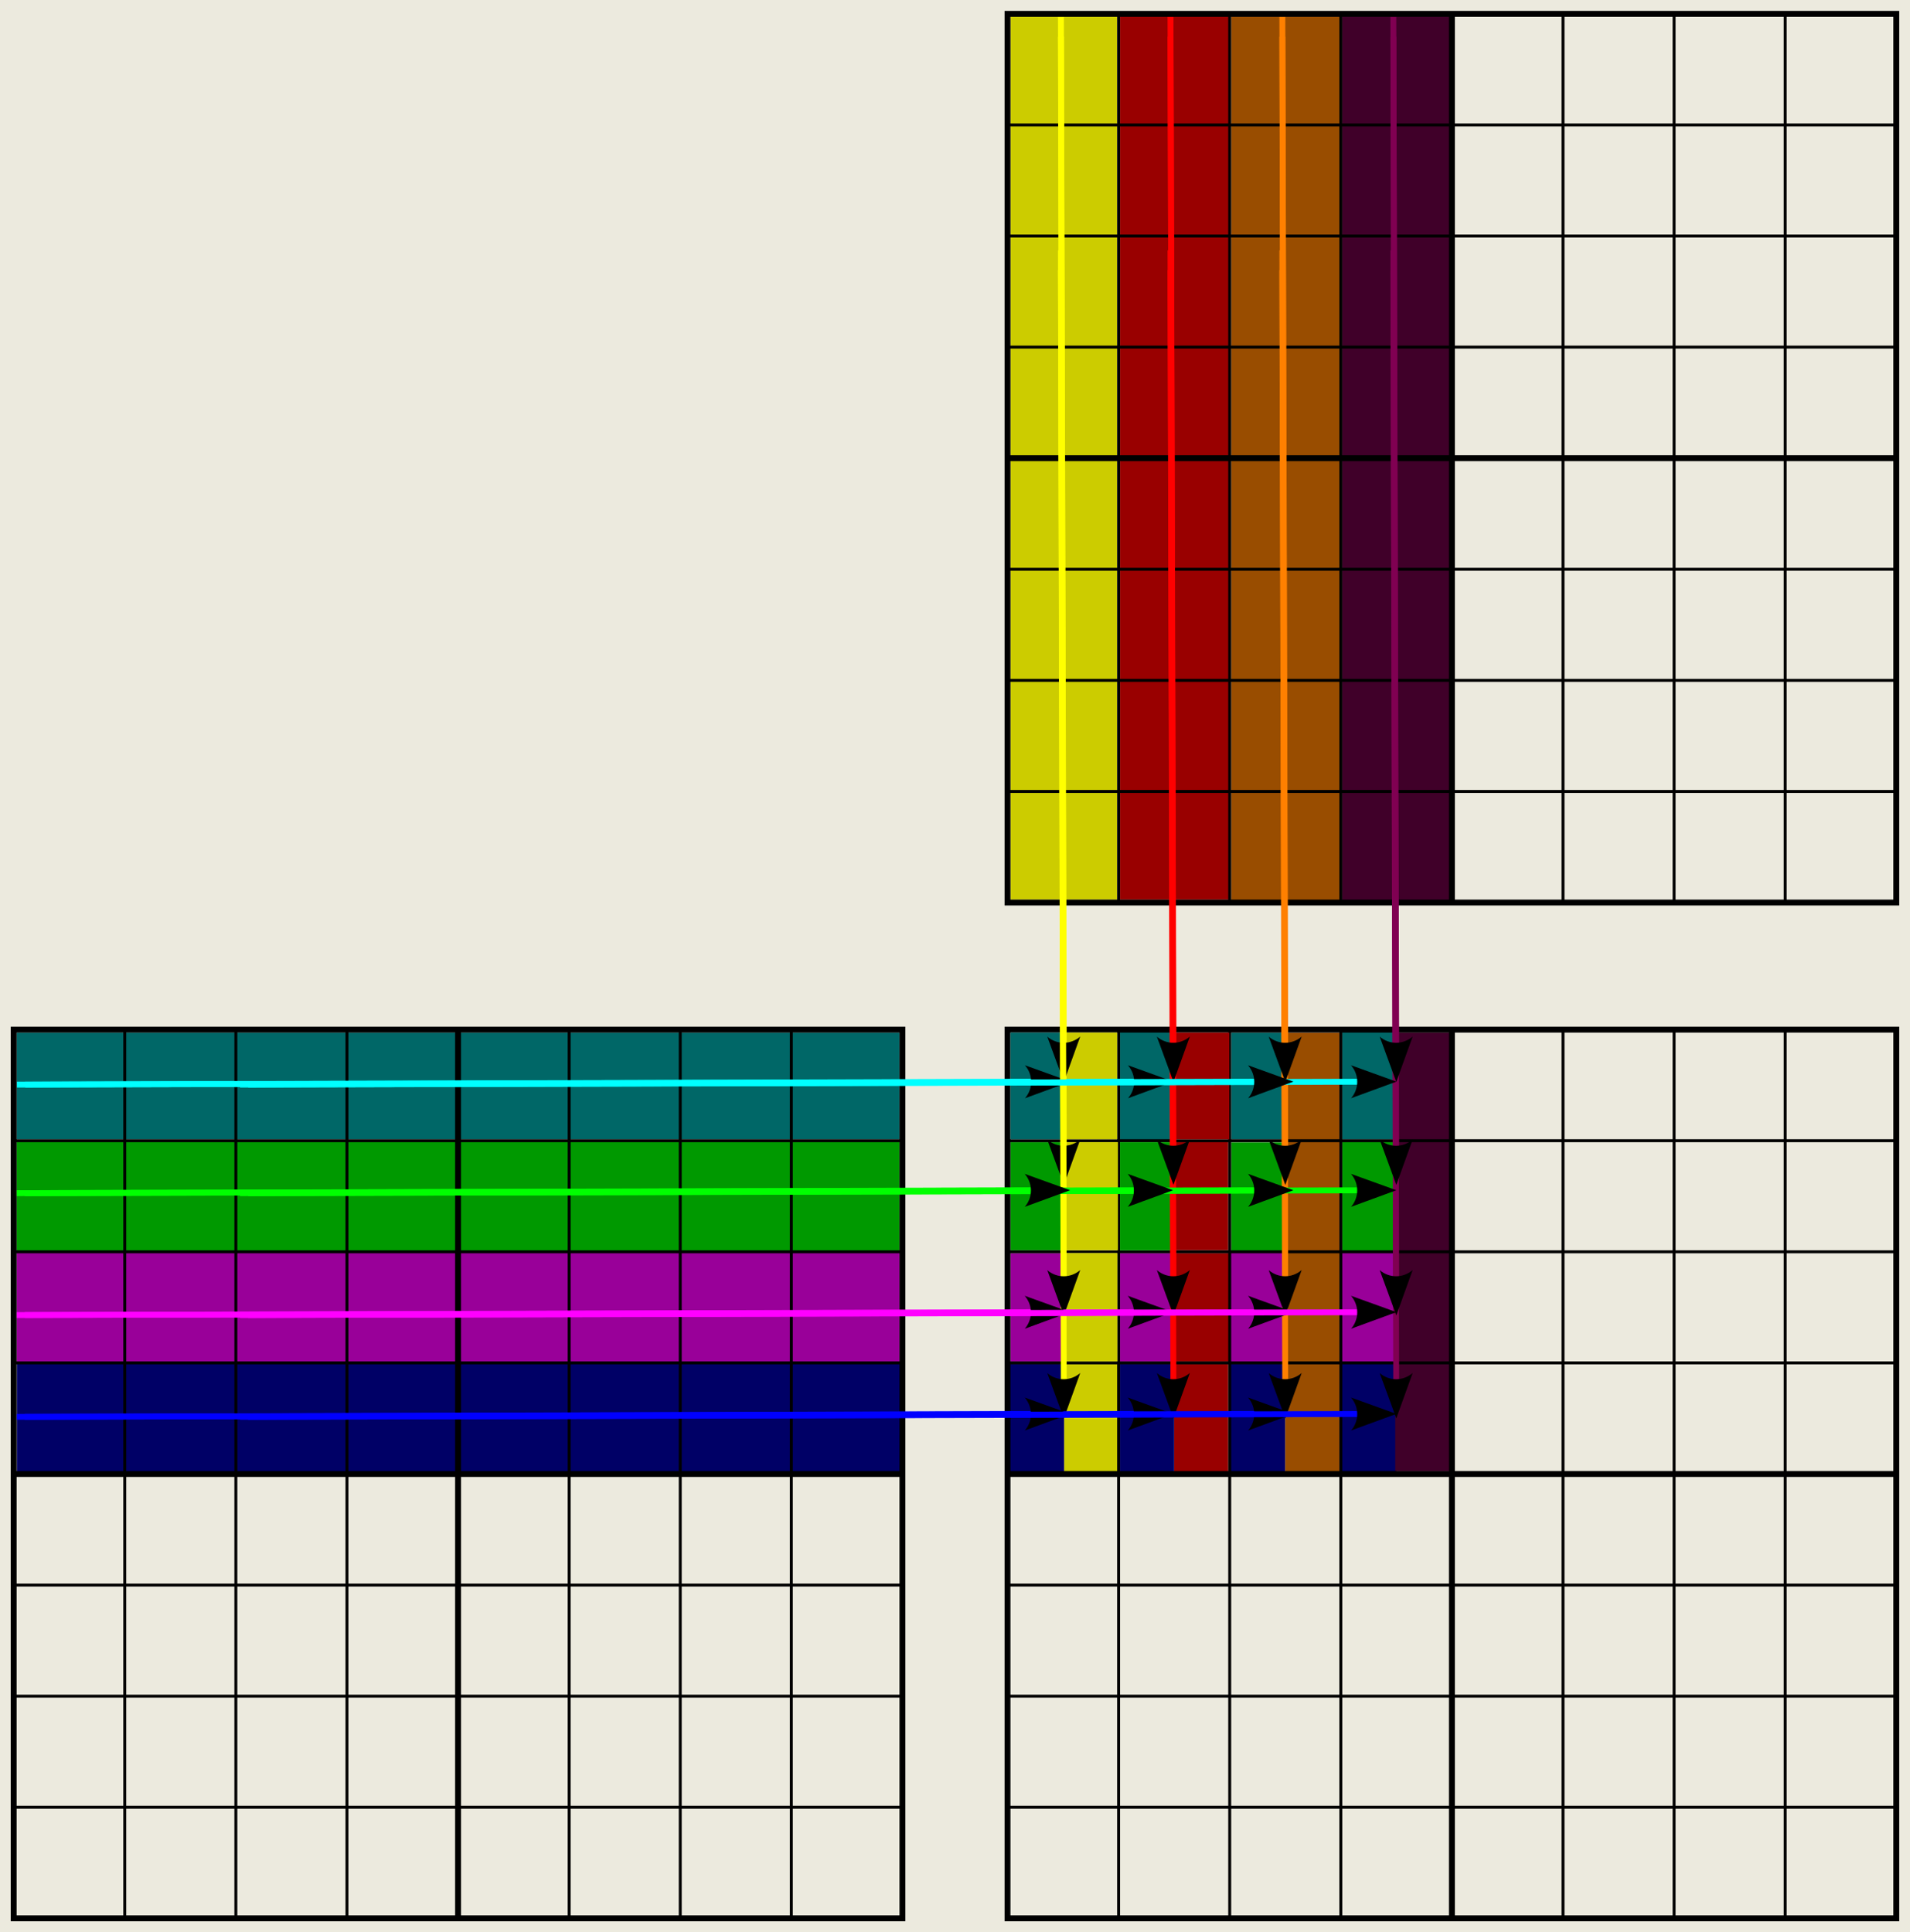 <?xml version="1.0" encoding="UTF-8" standalone="no"?>
<!-- Created with Inkscape (http://www.inkscape.org/) -->

<svg
   width="85.961mm"
   height="86.966mm"
   viewBox="0 0 85.961 86.966"
   version="1.1"
   id="svg5"
   sodipodi:docname="matrix_8x8_tiling_4x4.svg"
   inkscape:version="1.2.2 (b0a8486541, 2022-12-01)"
   xmlns:inkscape="http://www.inkscape.org/namespaces/inkscape"
   xmlns:sodipodi="http://sodipodi.sourceforge.net/DTD/sodipodi-0.dtd"
   xmlns="http://www.w3.org/2000/svg"
   xmlns:svg="http://www.w3.org/2000/svg">
  <sodipodi:namedview
     id="namedview7"
     pagecolor="#505050"
     bordercolor="#eeeeee"
     borderopacity="1"
     inkscape:showpageshadow="0"
     inkscape:pageopacity="0"
     inkscape:pagecheckerboard="0"
     inkscape:deskcolor="#505050"
     inkscape:document-units="mm"
     showgrid="false"
     inkscape:zoom="0.74704413"
     inkscape:cx="-58.898797"
     inkscape:cy="204.80718"
     inkscape:window-width="1920"
     inkscape:window-height="946"
     inkscape:window-x="0"
     inkscape:window-y="32"
     inkscape:window-maximized="1"
     inkscape:current-layer="layer1" />
  <defs
     id="defs2">
    <marker
       style="overflow:visible"
       id="Arrow2"
       refX="0"
       refY="0"
       orient="auto-start-reverse"
       inkscape:stockid="Arrow2"
       markerWidth="7.7"
       markerHeight="5.6"
       viewBox="0 0 7.7 5.6"
       inkscape:isstock="true"
       inkscape:collect="always"
       preserveAspectRatio="xMidYMid">
      <path
         transform="scale(0.7)"
         d="M -2,-4 9,0 -2,4 c 2,-2.33 2,-5.66 0,-8 z"
         style="fill:context-stroke;fill-rule:evenodd;stroke:none"
         id="arrow2L" />
    </marker>
    <marker
       style="overflow:visible"
       id="Arrow2-7"
       refX="0"
       refY="0"
       orient="auto-start-reverse"
       inkscape:stockid="Arrow2"
       markerWidth="7.7"
       markerHeight="5.6"
       viewBox="0 0 7.7 5.6"
       inkscape:isstock="true"
       inkscape:collect="always"
       preserveAspectRatio="xMidYMid">
      <path
         transform="scale(0.7)"
         d="M -2,-4 9,0 -2,4 c 2,-2.33 2,-5.66 0,-8 z"
         style="fill:context-stroke;fill-rule:evenodd;stroke:none"
         id="arrow2L-6" />
    </marker>
  </defs>
  <g
     inkscape:label="Layer 1"
     inkscape:groupmode="layer"
     id="layer1"
     transform="translate(-25.188,-76.81)">
    <path
       style="fill:#525252;fill-opacity:1;fill-rule:evenodd;stroke:#ff0000;stroke-width:0.265;stroke-linecap:butt;stroke-linejoin:miter;stroke-dasharray:none;stroke-opacity:1;marker-end:url(#Arrow2)"
       d="M 77.868,78.462 77.997,128.472"
       id="path27372"
       inkscape:connector-type="polyline"
       inkscape:connector-curvature="0"
       sodipodi:nodetypes="cc" />
    <rect
       style="fill:#eceade;fill-opacity:1;stroke:none;stroke-width:1.611;stroke-linecap:round;stroke-linejoin:round;stroke-opacity:1;paint-order:stroke markers fill"
       id="rect9210"
       width="85.961"
       height="86.966"
       x="25.188"
       y="76.81" />
    <rect
       style="fill:#400029;fill-opacity:1;stroke:none;stroke-width:0.776;stroke-linecap:round;stroke-linejoin:round;stroke-dasharray:none;stroke-opacity:1;paint-order:stroke markers fill"
       id="rect21794-7-8"
       width="4.903"
       height="39.787"
       x="85.593"
       y="77.545" />
    <rect
       style="fill:#994d00;fill-opacity:1;stroke:none;stroke-width:0.776;stroke-linecap:round;stroke-linejoin:round;stroke-dasharray:none;stroke-opacity:1;paint-order:stroke markers fill"
       id="rect21794-7"
       width="4.903"
       height="39.787"
       x="80.597"
       y="77.558" />
    <rect
       style="fill:#990099;fill-opacity:1;stroke:none;stroke-width:0.196;stroke-linecap:round;stroke-linejoin:round;stroke-dasharray:none;stroke-opacity:1;paint-order:stroke markers fill"
       id="rect28053-3"
       width="2.502"
       height="4.952"
       x="85.53"
       y="133.196" />
    <rect
       style="fill:#000066;fill-opacity:1;stroke:none;stroke-width:0.194;stroke-linecap:round;stroke-linejoin:round;stroke-dasharray:none;stroke-opacity:1;paint-order:stroke markers fill"
       id="rect28055-0"
       width="2.502"
       height="4.872"
       x="85.53"
       y="138.182" />
    <rect
       style="fill:#990099;fill-opacity:1;stroke:none;stroke-width:0.196;stroke-linecap:round;stroke-linejoin:round;stroke-dasharray:none;stroke-opacity:1;paint-order:stroke markers fill"
       id="rect28053"
       width="2.502"
       height="4.952"
       x="80.531"
       y="133.193" />
    <rect
       style="fill:#000066;fill-opacity:1;stroke:none;stroke-width:0.194;stroke-linecap:round;stroke-linejoin:round;stroke-dasharray:none;stroke-opacity:1;paint-order:stroke markers fill"
       id="rect28055"
       width="2.502"
       height="4.872"
       x="80.532"
       y="138.196" />
    <rect
       style="fill:#009900;fill-opacity:1;stroke:none;stroke-width:0.191;stroke-linecap:round;stroke-linejoin:round;stroke-dasharray:none;stroke-opacity:1;paint-order:stroke markers fill"
       id="rect27185-4"
       width="2.434"
       height="4.872"
       x="80.599"
       y="128.227" />
    <rect
       style="fill:#006767;fill-opacity:1;stroke:none;stroke-width:0.191;stroke-linecap:round;stroke-linejoin:round;stroke-dasharray:none;stroke-opacity:1;paint-order:stroke markers fill"
       id="rect11527-3-6-1-0-54-7"
       width="2.434"
       height="4.835"
       x="85.599"
       y="123.258" />
    <rect
       style="fill:#006767;fill-opacity:1;stroke:none;stroke-width:0.19;stroke-linecap:round;stroke-linejoin:round;stroke-dasharray:none;stroke-opacity:1;paint-order:stroke markers fill"
       id="rect11527-3-6-1-0-54"
       width="2.434"
       height="4.803"
       x="80.6"
       y="123.286" />
    <rect
       style="fill:#994d00;fill-opacity:1;stroke:none;stroke-width:0.385;stroke-linecap:round;stroke-linejoin:round;stroke-dasharray:none;stroke-opacity:1;paint-order:stroke markers fill"
       id="rect11527-3-6-1-0-54-6"
       width="2.434"
       height="19.749"
       x="83.031"
       y="123.294" />
    <rect
       style="fill:#400029;fill-opacity:1;stroke:none;stroke-width:0.385;stroke-linecap:round;stroke-linejoin:round;stroke-dasharray:none;stroke-opacity:1;paint-order:stroke markers fill"
       id="rect11527-3-6-1-0-54-6-8"
       width="2.434"
       height="19.749"
       x="87.982"
       y="123.279" />
    <rect
       style="fill:#000066;fill-opacity:1;stroke:none;stroke-width:0.781;stroke-linecap:round;stroke-linejoin:round;stroke-dasharray:none;stroke-opacity:1;paint-order:stroke markers fill"
       id="rect11527-4-2"
       width="39.744"
       height="4.966"
       x="25.949"
       y="138.1" />
    <rect
       style="fill:#990099;fill-opacity:1;stroke:none;stroke-width:0.781;stroke-linecap:round;stroke-linejoin:round;stroke-dasharray:none;stroke-opacity:1;paint-order:stroke markers fill"
       id="rect11527-4-5"
       width="39.744"
       height="4.966"
       x="25.939"
       y="133.155" />
    <rect
       style="fill:#990099;fill-opacity:1;stroke:none;stroke-width:0.191;stroke-linecap:round;stroke-linejoin:round;stroke-dasharray:none;stroke-opacity:1;paint-order:stroke markers fill"
       id="rect27222"
       width="2.418"
       height="4.877"
       x="70.663"
       y="133.214" />
    <rect
       style="fill:#009900;fill-opacity:1;stroke:none;stroke-width:0.191;stroke-linecap:round;stroke-linejoin:round;stroke-dasharray:none;stroke-opacity:1;paint-order:stroke markers fill"
       id="rect27185"
       width="2.434"
       height="4.872"
       x="70.664"
       y="128.218" />
    <rect
       style="fill:#990000;fill-opacity:1;stroke:none;stroke-width:0.191;stroke-linecap:round;stroke-linejoin:round;stroke-dasharray:none;stroke-opacity:1;paint-order:stroke markers fill"
       id="rect14676-2-3"
       width="2.434"
       height="4.872"
       x="78.032"
       y="128.215" />
    <rect
       style="fill:#006767;fill-opacity:1;stroke:none;stroke-width:0.191;stroke-linecap:round;stroke-linejoin:round;stroke-dasharray:none;stroke-opacity:1;paint-order:stroke markers fill"
       id="rect11527-3-6-1-0"
       width="2.434"
       height="4.872"
       x="75.597"
       y="123.251" />
    <rect
       style="fill:#cccc00;fill-opacity:1;stroke:none;stroke-width:0.191;stroke-linecap:round;stroke-linejoin:round;stroke-dasharray:none;stroke-opacity:1;paint-order:stroke markers fill"
       id="rect14676-2-6-7"
       width="2.434"
       height="4.872"
       x="73.073"
       y="138.213" />
    <rect
       style="fill:#000066;fill-opacity:1;stroke:none;stroke-width:0.191;stroke-linecap:round;stroke-linejoin:round;stroke-dasharray:none;stroke-opacity:1;paint-order:stroke markers fill"
       id="rect27220"
       width="2.434"
       height="4.872"
       x="70.643"
       y="138.217" />
    <rect
       style="fill:#990000;fill-opacity:1;stroke:none;stroke-width:0.191;stroke-linecap:round;stroke-linejoin:round;stroke-dasharray:none;stroke-opacity:1;paint-order:stroke markers fill"
       id="rect27230"
       width="2.434"
       height="4.872"
       x="78.032"
       y="138.213" />
    <rect
       style="fill:#990000;fill-opacity:1;stroke:none;stroke-width:0.194;stroke-linecap:round;stroke-linejoin:round;stroke-dasharray:none;stroke-opacity:1;paint-order:stroke markers fill"
       id="rect27232"
       width="2.495"
       height="4.877"
       x="78.032"
       y="133.211" />
    <rect
       style="fill:#990099;fill-opacity:1;stroke:none;stroke-width:0.191;stroke-linecap:round;stroke-linejoin:round;stroke-dasharray:none;stroke-opacity:1;paint-order:stroke markers fill"
       id="rect27386"
       width="2.418"
       height="4.877"
       x="75.597"
       y="133.211" />
    <rect
       style="fill:#000066;fill-opacity:1;stroke:none;stroke-width:0.191;stroke-linecap:round;stroke-linejoin:round;stroke-dasharray:none;stroke-opacity:1;paint-order:stroke markers fill"
       id="rect27388"
       width="2.434"
       height="4.872"
       x="75.597"
       y="138.213" />
    <rect
       style="fill:#009900;fill-opacity:1;stroke:none;stroke-width:0.192;stroke-linecap:round;stroke-linejoin:round;stroke-dasharray:none;stroke-opacity:1;paint-order:stroke markers fill"
       id="rect11527-3-6-1-0-5-4"
       width="2.434"
       height="4.904"
       x="85.598"
       y="128.211" />
    <g
       inkscape:label="GridCartesian:X2:Y2"
       transform="translate(70.532,123.153)"
       id="g26990">
      <g
         inkscape:label="MajorXGridlines"
         id="g26954">
        <path
           style="fill:none;stroke:#000000;stroke-width:0.265"
           d="M 20,0 V 40"
           inkscape:label="MajorXDiv1"
           id="path26952" />
      </g>
      <g
         inkscape:label="MajorYGridlines"
         id="g26958">
        <path
           style="fill:none;stroke:#000000;stroke-width:0.265"
           d="M 0,20 H 40"
           inkscape:label="MajorYDiv1"
           id="path26956" />
      </g>
      <g
         inkscape:label="MinorXGridlines"
         id="g26972">
        <path
           style="fill:none;stroke:#000000;stroke-width:0.132"
           d="M 5,0 V 40"
           inkscape:label="MinorXDiv0:1"
           id="path26960" />
        <path
           style="fill:none;stroke:#000000;stroke-width:0.132"
           d="M 10,0 V 40"
           inkscape:label="MinorXDiv0:2"
           id="path26962" />
        <path
           style="fill:none;stroke:#000000;stroke-width:0.132"
           d="M 15,0 V 40"
           inkscape:label="MinorXDiv0:3"
           id="path26964" />
        <path
           style="fill:none;stroke:#000000;stroke-width:0.132"
           d="M 25,0 V 40"
           inkscape:label="MinorXDiv1:1"
           id="path26966" />
        <path
           style="fill:none;stroke:#000000;stroke-width:0.132"
           d="M 30,0 V 40"
           inkscape:label="MinorXDiv1:2"
           id="path26968" />
        <path
           style="fill:none;stroke:#000000;stroke-width:0.132"
           d="M 35,0 V 40"
           inkscape:label="MinorXDiv1:3"
           id="path26970" />
      </g>
      <g
         inkscape:label="MinorYGridlines"
         id="g26986">
        <path
           style="fill:none;stroke:#000000;stroke-width:0.132"
           d="M 0,5 H 40"
           inkscape:label="MinorXYiv0:1"
           id="path26974" />
        <path
           style="fill:none;stroke:#000000;stroke-width:0.132"
           d="M 0,10 H 40"
           inkscape:label="MinorXYiv0:2"
           id="path26976" />
        <path
           style="fill:none;stroke:#000000;stroke-width:0.132"
           d="M 0,15 H 40"
           inkscape:label="MinorXYiv0:3"
           id="path26978" />
        <path
           style="fill:none;stroke:#000000;stroke-width:0.132"
           d="M 0,25 H 40"
           inkscape:label="MinorXYiv1:1"
           id="path26980" />
        <path
           style="fill:none;stroke:#000000;stroke-width:0.132"
           d="M 0,30 H 40"
           inkscape:label="MinorXYiv1:2"
           id="path26982" />
        <path
           style="fill:none;stroke:#000000;stroke-width:0.132"
           d="M 0,35 H 40"
           inkscape:label="MinorXYiv1:3"
           id="path26984" />
      </g>
      <rect
         x="0"
         y="0"
         width="40"
         height="40"
         style="fill:none;stroke:#000000;stroke-width:0.265"
         inkscape:label="Border"
         id="rect26988" />
    </g>
    <rect
       style="fill:#009900;fill-opacity:1;stroke:none;stroke-width:0.781;stroke-linecap:round;stroke-linejoin:round;stroke-dasharray:none;stroke-opacity:1;paint-order:stroke markers fill"
       id="rect11527-4"
       width="39.744"
       height="4.966"
       x="25.934"
       y="128.15" />
    <rect
       style="fill:#009900;fill-opacity:1;stroke:none;stroke-width:0.191;stroke-linecap:round;stroke-linejoin:round;stroke-dasharray:none;stroke-opacity:1;paint-order:stroke markers fill"
       id="rect11527-3-6-1-0-5"
       width="2.434"
       height="4.872"
       x="75.597"
       y="128.218" />
    <rect
       style="fill:#cccc00;fill-opacity:1;stroke:none;stroke-width:0.191;stroke-linecap:round;stroke-linejoin:round;stroke-dasharray:none;stroke-opacity:1;paint-order:stroke markers fill"
       id="rect14676-2-6"
       width="2.434"
       height="4.872"
       x="73.067"
       y="128.216" />
    <rect
       style="fill:#990000;fill-opacity:1;stroke:none;stroke-width:0.19;stroke-linecap:round;stroke-linejoin:round;stroke-dasharray:none;stroke-opacity:1;paint-order:stroke markers fill"
       id="rect14676-2"
       width="2.434"
       height="4.803"
       x="78.081"
       y="123.286" />
    <rect
       style="fill:#cccc00;fill-opacity:1;stroke:none;stroke-width:0.189;stroke-linecap:round;stroke-linejoin:round;stroke-dasharray:none;stroke-opacity:1;paint-order:stroke markers fill"
       id="rect14676"
       width="2.401"
       height="4.803"
       x="73.066"
       y="123.285" />
    <rect
       style="fill:#cccc00;fill-opacity:1;stroke:none;stroke-width:0.19;stroke-linecap:round;stroke-linejoin:round;stroke-dasharray:none;stroke-opacity:1;paint-order:stroke markers fill"
       id="rect14676-4"
       width="2.401"
       height="4.877"
       x="73.076"
       y="133.211" />
    <rect
       style="fill:#006767;fill-opacity:1;stroke:none;stroke-width:0.189;stroke-linecap:round;stroke-linejoin:round;stroke-dasharray:none;stroke-opacity:1;paint-order:stroke markers fill"
       id="rect11527-3-6-1"
       width="2.401"
       height="4.803"
       x="70.664"
       y="123.285" />
    <rect
       style="fill:#cccc00;fill-opacity:1;stroke:none;stroke-width:0.768;stroke-linecap:round;stroke-linejoin:round;stroke-dasharray:none;stroke-opacity:1;paint-order:stroke markers fill"
       id="rect11527-3"
       width="4.802"
       height="39.787"
       x="70.664"
       y="77.516" />
    <rect
       style="fill:#006767;fill-opacity:1;stroke:none;stroke-width:0.768;stroke-linecap:round;stroke-linejoin:round;stroke-dasharray:none;stroke-opacity:1;paint-order:stroke markers fill"
       id="rect11527"
       width="39.744"
       height="4.803"
       x="25.935"
       y="123.284" />
    <g
       inkscape:label="GridCartesian:X2:Y2"
       transform="translate(25.803,123.153)"
       id="g27116">
      <g
         inkscape:label="MajorXGridlines"
         id="g27080">
        <path
           style="fill:none;stroke:#000000;stroke-width:0.265"
           d="M 20,0 V 40"
           inkscape:label="MajorXDiv1"
           id="path27078" />
      </g>
      <g
         inkscape:label="MajorYGridlines"
         id="g27084">
        <path
           style="fill:none;stroke:#000000;stroke-width:0.265"
           d="M 0,20 H 40"
           inkscape:label="MajorYDiv1"
           id="path27082" />
      </g>
      <g
         inkscape:label="MinorXGridlines"
         id="g27098">
        <path
           style="fill:none;stroke:#000000;stroke-width:0.132"
           d="M 5,0 V 40"
           inkscape:label="MinorXDiv0:1"
           id="path27086" />
        <path
           style="fill:none;stroke:#000000;stroke-width:0.132"
           d="M 10,0 V 40"
           inkscape:label="MinorXDiv0:2"
           id="path27088" />
        <path
           style="fill:none;stroke:#000000;stroke-width:0.132"
           d="M 15,0 V 40"
           inkscape:label="MinorXDiv0:3"
           id="path27090" />
        <path
           style="fill:none;stroke:#000000;stroke-width:0.132"
           d="M 25,0 V 40"
           inkscape:label="MinorXDiv1:1"
           id="path27092" />
        <path
           style="fill:none;stroke:#000000;stroke-width:0.132"
           d="M 30,0 V 40"
           inkscape:label="MinorXDiv1:2"
           id="path27094" />
        <path
           style="fill:none;stroke:#000000;stroke-width:0.132"
           d="M 35,0 V 40"
           inkscape:label="MinorXDiv1:3"
           id="path27096" />
      </g>
      <g
         inkscape:label="MinorYGridlines"
         id="g27112">
        <path
           style="fill:none;stroke:#000000;stroke-width:0.132"
           d="M 0,5 H 40"
           inkscape:label="MinorXYiv0:1"
           id="path27100" />
        <path
           style="fill:none;stroke:#000000;stroke-width:0.132"
           d="M 0,10 H 40"
           inkscape:label="MinorXYiv0:2"
           id="path27102" />
        <path
           style="fill:none;stroke:#000000;stroke-width:0.132"
           d="M 0,15 H 40"
           inkscape:label="MinorXYiv0:3"
           id="path27104" />
        <path
           style="fill:none;stroke:#000000;stroke-width:0.132"
           d="M 0,25 H 40"
           inkscape:label="MinorXYiv1:1"
           id="path27106" />
        <path
           style="fill:none;stroke:#000000;stroke-width:0.132"
           d="M 0,30 H 40"
           inkscape:label="MinorXYiv1:2"
           id="path27108" />
        <path
           style="fill:none;stroke:#000000;stroke-width:0.132"
           d="M 0,35 H 40"
           inkscape:label="MinorXYiv1:3"
           id="path27110" />
      </g>
      <rect
         x="0"
         y="0"
         width="40"
         height="40"
         style="fill:none;stroke:#000000;stroke-width:0.265"
         inkscape:label="Border"
         id="rect27114" />
    </g>
    <rect
       style="fill:#990000;fill-opacity:1;stroke:none;stroke-width:0.776;stroke-linecap:round;stroke-linejoin:round;stroke-dasharray:none;stroke-opacity:1;paint-order:stroke markers fill"
       id="rect21794"
       width="4.903"
       height="39.787"
       x="75.598"
       y="77.517" />
    <g
       inkscape:label="GridCartesian:X2:Y2"
       transform="translate(70.532,77.433)"
       id="g27156">
      <g
         inkscape:label="MajorXGridlines"
         id="g27120">
        <path
           style="fill:none;stroke:#000000;stroke-width:0.265"
           d="M 20,0 V 40"
           inkscape:label="MajorXDiv1"
           id="path27118" />
      </g>
      <g
         inkscape:label="MajorYGridlines"
         id="g27124">
        <path
           style="fill:none;stroke:#000000;stroke-width:0.265"
           d="M 0,20 H 40"
           inkscape:label="MajorYDiv1"
           id="path27122" />
      </g>
      <g
         inkscape:label="MinorXGridlines"
         id="g27138">
        <path
           style="fill:none;stroke:#000000;stroke-width:0.132"
           d="M 5,0 V 40"
           inkscape:label="MinorXDiv0:1"
           id="path27126" />
        <path
           style="fill:none;stroke:#000000;stroke-width:0.132"
           d="M 10,0 V 40"
           inkscape:label="MinorXDiv0:2"
           id="path27128" />
        <path
           style="fill:none;stroke:#000000;stroke-width:0.132"
           d="M 15,0 V 40"
           inkscape:label="MinorXDiv0:3"
           id="path27130" />
        <path
           style="fill:none;stroke:#000000;stroke-width:0.132"
           d="M 25,0 V 40"
           inkscape:label="MinorXDiv1:1"
           id="path27132" />
        <path
           style="fill:none;stroke:#000000;stroke-width:0.132"
           d="M 30,0 V 40"
           inkscape:label="MinorXDiv1:2"
           id="path27134" />
        <path
           style="fill:none;stroke:#000000;stroke-width:0.132"
           d="M 35,0 V 40"
           inkscape:label="MinorXDiv1:3"
           id="path27136" />
      </g>
      <g
         inkscape:label="MinorYGridlines"
         id="g27152">
        <path
           style="fill:none;stroke:#000000;stroke-width:0.132"
           d="M 0,5 H 40"
           inkscape:label="MinorXYiv0:1"
           id="path27140" />
        <path
           style="fill:none;stroke:#000000;stroke-width:0.132"
           d="M 0,10 H 40"
           inkscape:label="MinorXYiv0:2"
           id="path27142" />
        <path
           style="fill:none;stroke:#000000;stroke-width:0.132"
           d="M 0,15 H 40"
           inkscape:label="MinorXYiv0:3"
           id="path27144" />
        <path
           style="fill:none;stroke:#000000;stroke-width:0.132"
           d="M 0,25 H 40"
           inkscape:label="MinorXYiv1:1"
           id="path27146" />
        <path
           style="fill:none;stroke:#000000;stroke-width:0.132"
           d="M 0,30 H 40"
           inkscape:label="MinorXYiv1:2"
           id="path27148" />
        <path
           style="fill:none;stroke:#000000;stroke-width:0.132"
           d="M 0,35 H 40"
           inkscape:label="MinorXYiv1:3"
           id="path27150" />
      </g>
      <rect
         x="0"
         y="0"
         width="40"
         height="40"
         style="fill:none;stroke:#000000;stroke-width:0.265"
         inkscape:label="Border"
         id="rect27154" />
    </g>
    <g
       id="g21047"
       style="fill:#525252;fill-opacity:1">
      <path
         style="fill:#525252;fill-opacity:1;fill-rule:evenodd;stroke:#ffff00;stroke-width:0.265;stroke-linecap:butt;stroke-linejoin:miter;stroke-dasharray:none;stroke-opacity:1;marker-end:url(#Arrow2)"
         d="m 72.935,78.462 0.129,50.011"
         id="path20804"
         inkscape:connector-type="polyline"
         inkscape:connector-curvature="0"
         sodipodi:nodetypes="cc" />
      <path
         style="fill:#525252;fill-opacity:1;fill-rule:evenodd;stroke:#ffff00;stroke-width:0.265;stroke-linecap:butt;stroke-linejoin:miter;stroke-dasharray:none;stroke-opacity:1;marker-end:url(#Arrow2)"
         d="m 72.935,77.571 0.129,46.267"
         id="path20806"
         inkscape:connector-type="polyline"
         inkscape:connector-curvature="0"
         sodipodi:nodetypes="cc" />
    </g>
    <g
       id="g20790">
      <path
         style="fill:#ff5555;fill-rule:evenodd;stroke:#00ffff;stroke-width:0.265;stroke-linecap:butt;stroke-linejoin:miter;stroke-dasharray:none;stroke-opacity:1;marker-end:url(#Arrow2)"
         d="m 26.314,125.627 50.011,-0.129"
         id="path19437"
         inkscape:connector-type="polyline"
         inkscape:connector-curvature="0"
         sodipodi:nodetypes="cc" />
      <path
         style="fill:#ff5555;fill-rule:evenodd;stroke:#00ffff;stroke-width:0.265;stroke-linecap:butt;stroke-linejoin:miter;stroke-dasharray:none;stroke-opacity:1;marker-end:url(#Arrow2)"
         d="m 25.95,125.627 45.74,-0.129"
         id="path2654"
         inkscape:connector-type="polyline"
         inkscape:connector-curvature="0"
         sodipodi:nodetypes="cc" />
    </g>
    <g
       id="g27228"
       style="fill:#525252;fill-opacity:1"
       transform="translate(0,10.509)">
      <path
         style="fill:#525252;fill-opacity:1;fill-rule:evenodd;stroke:#ffff00;stroke-width:0.265;stroke-linecap:butt;stroke-linejoin:miter;stroke-dasharray:none;stroke-opacity:1;marker-end:url(#Arrow2)"
         d="m 72.935,78.462 0.129,50.011"
         id="path27224"
         inkscape:connector-type="polyline"
         inkscape:connector-curvature="0"
         sodipodi:nodetypes="cc" />
      <path
         style="fill:#525252;fill-opacity:1;fill-rule:evenodd;stroke:#ffff00;stroke-width:0.265;stroke-linecap:butt;stroke-linejoin:miter;stroke-dasharray:none;stroke-opacity:1;marker-end:url(#Arrow2)"
         d="m 72.935,77.571 0.129,46.267"
         id="path27226"
         inkscape:connector-type="polyline"
         inkscape:connector-curvature="0"
         sodipodi:nodetypes="cc" />
    </g>
    <path
       style="fill:#ff5555;fill-rule:evenodd;stroke:#ff00ff;stroke-width:0.265;stroke-linecap:butt;stroke-linejoin:miter;stroke-dasharray:none;stroke-opacity:1;marker-end:url(#Arrow2-7)"
       d="m 26.303,136.002 50.011,-0.129"
       id="path27651"
       inkscape:connector-type="polyline"
       inkscape:connector-curvature="0"
       sodipodi:nodetypes="cc" />
    <path
       style="fill:#ff5555;fill-rule:evenodd;stroke:#ff00ff;stroke-width:0.265;stroke-linecap:butt;stroke-linejoin:miter;stroke-dasharray:none;stroke-opacity:1;marker-end:url(#Arrow2-7)"
       d="m 25.939,136.002 45.74,-0.129"
       id="path27653"
       inkscape:connector-type="polyline"
       inkscape:connector-curvature="0"
       sodipodi:nodetypes="cc" />
    <g
       id="g28224"
       transform="translate(0,10.509)">
      <path
         style="fill:#525252;fill-opacity:1;fill-rule:evenodd;stroke:#ff0000;stroke-width:0.265;stroke-linecap:butt;stroke-linejoin:miter;stroke-dasharray:none;stroke-opacity:1;marker-end:url(#Arrow2)"
         d="M 77.868,78.462 77.997,128.472"
         id="path27380"
         inkscape:connector-type="polyline"
         inkscape:connector-curvature="0"
         sodipodi:nodetypes="cc" />
    </g>
    <path
       style="fill:#525252;fill-opacity:1;fill-rule:evenodd;stroke:#ff0000;stroke-width:0.265;stroke-linecap:butt;stroke-linejoin:miter;stroke-dasharray:none;stroke-opacity:1;marker-end:url(#Arrow2)"
       d="M 77.868,88.079 77.997,134.346"
       id="path27382"
       inkscape:connector-type="polyline"
       inkscape:connector-curvature="0"
       sodipodi:nodetypes="cc" />
    <path
       style="fill:#ff5555;fill-rule:evenodd;stroke:#0000ff;stroke-width:0.265;stroke-linecap:butt;stroke-linejoin:miter;stroke-dasharray:none;stroke-opacity:1;marker-end:url(#Arrow2-7)"
       d="M 26.303,140.581 76.313,140.453"
       id="path27665"
       inkscape:connector-type="polyline"
       inkscape:connector-curvature="0"
       sodipodi:nodetypes="cc" />
    <path
       style="fill:#ff5555;fill-rule:evenodd;stroke:#0000ff;stroke-width:0.265;stroke-linecap:butt;stroke-linejoin:miter;stroke-dasharray:none;stroke-opacity:1;marker-end:url(#Arrow2-7)"
       d="M 25.939,140.581 71.679,140.453"
       id="path27667"
       inkscape:connector-type="polyline"
       inkscape:connector-curvature="0"
       sodipodi:nodetypes="cc" />
    <path
       style="fill:#525252;fill-opacity:1;fill-rule:evenodd;stroke:#ff0000;stroke-width:0.265;stroke-linecap:butt;stroke-linejoin:miter;stroke-dasharray:none;stroke-opacity:1;marker-end:url(#Arrow2)"
       d="M 77.868,78.462 77.997,128.472"
       id="path21907"
       inkscape:connector-type="polyline"
       inkscape:connector-curvature="0"
       sodipodi:nodetypes="cc" />
    <path
       style="fill:#525252;fill-opacity:1;fill-rule:evenodd;stroke:#ff0000;stroke-width:0.265;stroke-linecap:butt;stroke-linejoin:miter;stroke-dasharray:none;stroke-opacity:1;marker-end:url(#Arrow2)"
       d="M 77.868,77.571 77.997,123.838"
       id="path21909"
       inkscape:connector-type="polyline"
       inkscape:connector-curvature="0"
       sodipodi:nodetypes="cc" />
    <g
       id="g28233"
       transform="translate(10.028,10.509)"
       style="stroke:#800052;stroke-opacity:1">
      <path
         style="fill:#525252;fill-opacity:1;fill-rule:evenodd;stroke:#800052;stroke-width:0.265;stroke-linecap:butt;stroke-linejoin:miter;stroke-dasharray:none;stroke-opacity:1;marker-end:url(#Arrow2)"
         d="M 77.868,78.462 77.997,128.472"
         id="path28231"
         inkscape:connector-type="polyline"
         inkscape:connector-curvature="0"
         sodipodi:nodetypes="cc" />
    </g>
    <path
       style="fill:#525252;fill-opacity:1;fill-rule:evenodd;stroke:#800052;stroke-width:0.265;stroke-linecap:butt;stroke-linejoin:miter;stroke-dasharray:none;stroke-opacity:1;marker-end:url(#Arrow2)"
       d="m 87.896,88.079 0.129,46.267"
       id="path28235"
       inkscape:connector-type="polyline"
       inkscape:connector-curvature="0"
       sodipodi:nodetypes="cc" />
    <path
       style="fill:#525252;fill-opacity:1;fill-rule:evenodd;stroke:#800052;stroke-width:0.265;stroke-linecap:butt;stroke-linejoin:miter;stroke-dasharray:none;stroke-opacity:1;marker-end:url(#Arrow2)"
       d="m 87.896,78.462 0.129,50.011"
       id="path28237"
       inkscape:connector-type="polyline"
       inkscape:connector-curvature="0"
       sodipodi:nodetypes="cc" />
    <path
       style="fill:#525252;fill-opacity:1;fill-rule:evenodd;stroke:#800052;stroke-width:0.265;stroke-linecap:butt;stroke-linejoin:miter;stroke-dasharray:none;stroke-opacity:1;marker-end:url(#Arrow2)"
       d="m 87.896,77.571 0.129,46.267"
       id="path28239"
       inkscape:connector-type="polyline"
       inkscape:connector-curvature="0"
       sodipodi:nodetypes="cc" />
    <g
       id="g28250"
       transform="translate(5.033,10.509)"
       style="fill:#ff6600;stroke:#ff8000;stroke-opacity:1">
      <path
         style="fill:#ff6600;fill-opacity:1;fill-rule:evenodd;stroke:#ff8000;stroke-width:0.265;stroke-linecap:butt;stroke-linejoin:miter;stroke-dasharray:none;stroke-opacity:1;marker-end:url(#Arrow2)"
         d="M 77.868,78.462 77.997,128.472"
         id="path28248"
         inkscape:connector-type="polyline"
         inkscape:connector-curvature="0"
         sodipodi:nodetypes="cc" />
    </g>
    <path
       style="fill:#ff6600;fill-opacity:1;fill-rule:evenodd;stroke:#ff8000;stroke-width:0.265;stroke-linecap:butt;stroke-linejoin:miter;stroke-dasharray:none;stroke-opacity:1;marker-end:url(#Arrow2)"
       d="m 82.901,88.079 0.129,46.267"
       id="path28252"
       inkscape:connector-type="polyline"
       inkscape:connector-curvature="0"
       sodipodi:nodetypes="cc" />
    <path
       style="fill:#ff6600;fill-opacity:1;fill-rule:evenodd;stroke:#ff8000;stroke-width:0.265;stroke-linecap:butt;stroke-linejoin:miter;stroke-dasharray:none;stroke-opacity:1;marker-end:url(#Arrow2)"
       d="m 82.901,78.462 0.129,50.011"
       id="path28254"
       inkscape:connector-type="polyline"
       inkscape:connector-curvature="0"
       sodipodi:nodetypes="cc" />
    <path
       style="fill:#ff6600;fill-opacity:1;fill-rule:evenodd;stroke:#ff8000;stroke-width:0.265;stroke-linecap:butt;stroke-linejoin:miter;stroke-dasharray:none;stroke-opacity:1;marker-end:url(#Arrow2)"
       d="m 82.901,77.571 0.129,46.267"
       id="path28256"
       inkscape:connector-type="polyline"
       inkscape:connector-curvature="0"
       sodipodi:nodetypes="cc" />
    <path
       style="fill:#ff5555;fill-rule:evenodd;stroke:#ff00ff;stroke-width:0.265;stroke-linecap:butt;stroke-linejoin:miter;stroke-dasharray:none;stroke-opacity:1;marker-end:url(#Arrow2-7)"
       d="M 35.989,136.002 81.729,135.873"
       id="path27647"
       inkscape:connector-type="polyline"
       inkscape:connector-curvature="0"
       sodipodi:nodetypes="cc" />
    <path
       style="fill:#ff5555;fill-rule:evenodd;stroke:#0000ff;stroke-width:0.265;stroke-linecap:butt;stroke-linejoin:miter;stroke-dasharray:none;stroke-opacity:1;marker-end:url(#Arrow2-7)"
       d="M 35.989,140.581 81.729,140.453"
       id="path27661"
       inkscape:connector-type="polyline"
       inkscape:connector-curvature="0"
       sodipodi:nodetypes="cc" />
    <path
       style="fill:#ff5555;fill-rule:evenodd;stroke:#ff00ff;stroke-width:0.265;stroke-linecap:butt;stroke-linejoin:miter;stroke-dasharray:none;stroke-opacity:1;marker-end:url(#Arrow2-7)"
       d="m 36.353,136.002 50.011,-0.129"
       id="path27645"
       inkscape:connector-type="polyline"
       inkscape:connector-curvature="0"
       sodipodi:nodetypes="cc" />
    <path
       style="fill:#ff5555;fill-rule:evenodd;stroke:#0000ff;stroke-width:0.265;stroke-linecap:butt;stroke-linejoin:miter;stroke-dasharray:none;stroke-opacity:1;marker-end:url(#Arrow2-7)"
       d="M 36.353,140.581 86.364,140.453"
       id="path27659"
       inkscape:connector-type="polyline"
       inkscape:connector-curvature="0"
       sodipodi:nodetypes="cc" />
    <g
       id="g27569"
       transform="translate(10.039)">
      <path
         style="fill:#ff5555;fill-rule:evenodd;stroke:#00ffff;stroke-width:0.265;stroke-linecap:butt;stroke-linejoin:miter;stroke-dasharray:none;stroke-opacity:1;marker-end:url(#Arrow2)"
         d="m 26.314,125.627 50.011,-0.129"
         id="path27565"
         inkscape:connector-type="polyline"
         inkscape:connector-curvature="0"
         sodipodi:nodetypes="cc" />
      <path
         style="fill:#ff5555;fill-rule:evenodd;stroke:#00ffff;stroke-width:0.265;stroke-linecap:butt;stroke-linejoin:miter;stroke-dasharray:none;stroke-opacity:1;marker-end:url(#Arrow2)"
         d="m 25.95,125.627 45.74,-0.129"
         id="path27567"
         inkscape:connector-type="polyline"
         inkscape:connector-curvature="0"
         sodipodi:nodetypes="cc" />
    </g>
    <g
       id="g27643">
      <g
         id="g27635"
         transform="translate(10.05)">
        <path
           style="fill:#ff5555;fill-rule:evenodd;stroke:#00ff00;stroke-width:0.265;stroke-linecap:butt;stroke-linejoin:miter;stroke-dasharray:none;stroke-opacity:1;marker-end:url(#Arrow2-7)"
           d="M 26.303,130.514 76.313,130.386"
           id="path27631"
           inkscape:connector-type="polyline"
           inkscape:connector-curvature="0"
           sodipodi:nodetypes="cc" />
        <path
           style="fill:#ff5555;fill-rule:evenodd;stroke:#00ff00;stroke-width:0.265;stroke-linecap:butt;stroke-linejoin:miter;stroke-dasharray:none;stroke-opacity:1;marker-end:url(#Arrow2-7)"
           d="M 25.939,130.514 71.679,130.386"
           id="path27633"
           inkscape:connector-type="polyline"
           inkscape:connector-curvature="0"
           sodipodi:nodetypes="cc" />
      </g>
      <g
         id="g27629">
        <path
           style="fill:#ff5555;fill-rule:evenodd;stroke:#00ff00;stroke-width:0.265;stroke-linecap:butt;stroke-linejoin:miter;stroke-dasharray:none;stroke-opacity:1;marker-end:url(#Arrow2-7)"
           d="M 26.303,130.514 76.313,130.386"
           id="path19437-6"
           inkscape:connector-type="polyline"
           inkscape:connector-curvature="0"
           sodipodi:nodetypes="cc" />
        <path
           style="fill:#ff5555;fill-rule:evenodd;stroke:#00ff00;stroke-width:0.265;stroke-linecap:butt;stroke-linejoin:miter;stroke-dasharray:none;stroke-opacity:1;marker-end:url(#Arrow2-7)"
           d="M 25.939,130.514 71.679,130.386"
           id="path2654-9"
           inkscape:connector-type="polyline"
           inkscape:connector-curvature="0"
           sodipodi:nodetypes="cc" />
      </g>
    </g>
  </g>
</svg>
